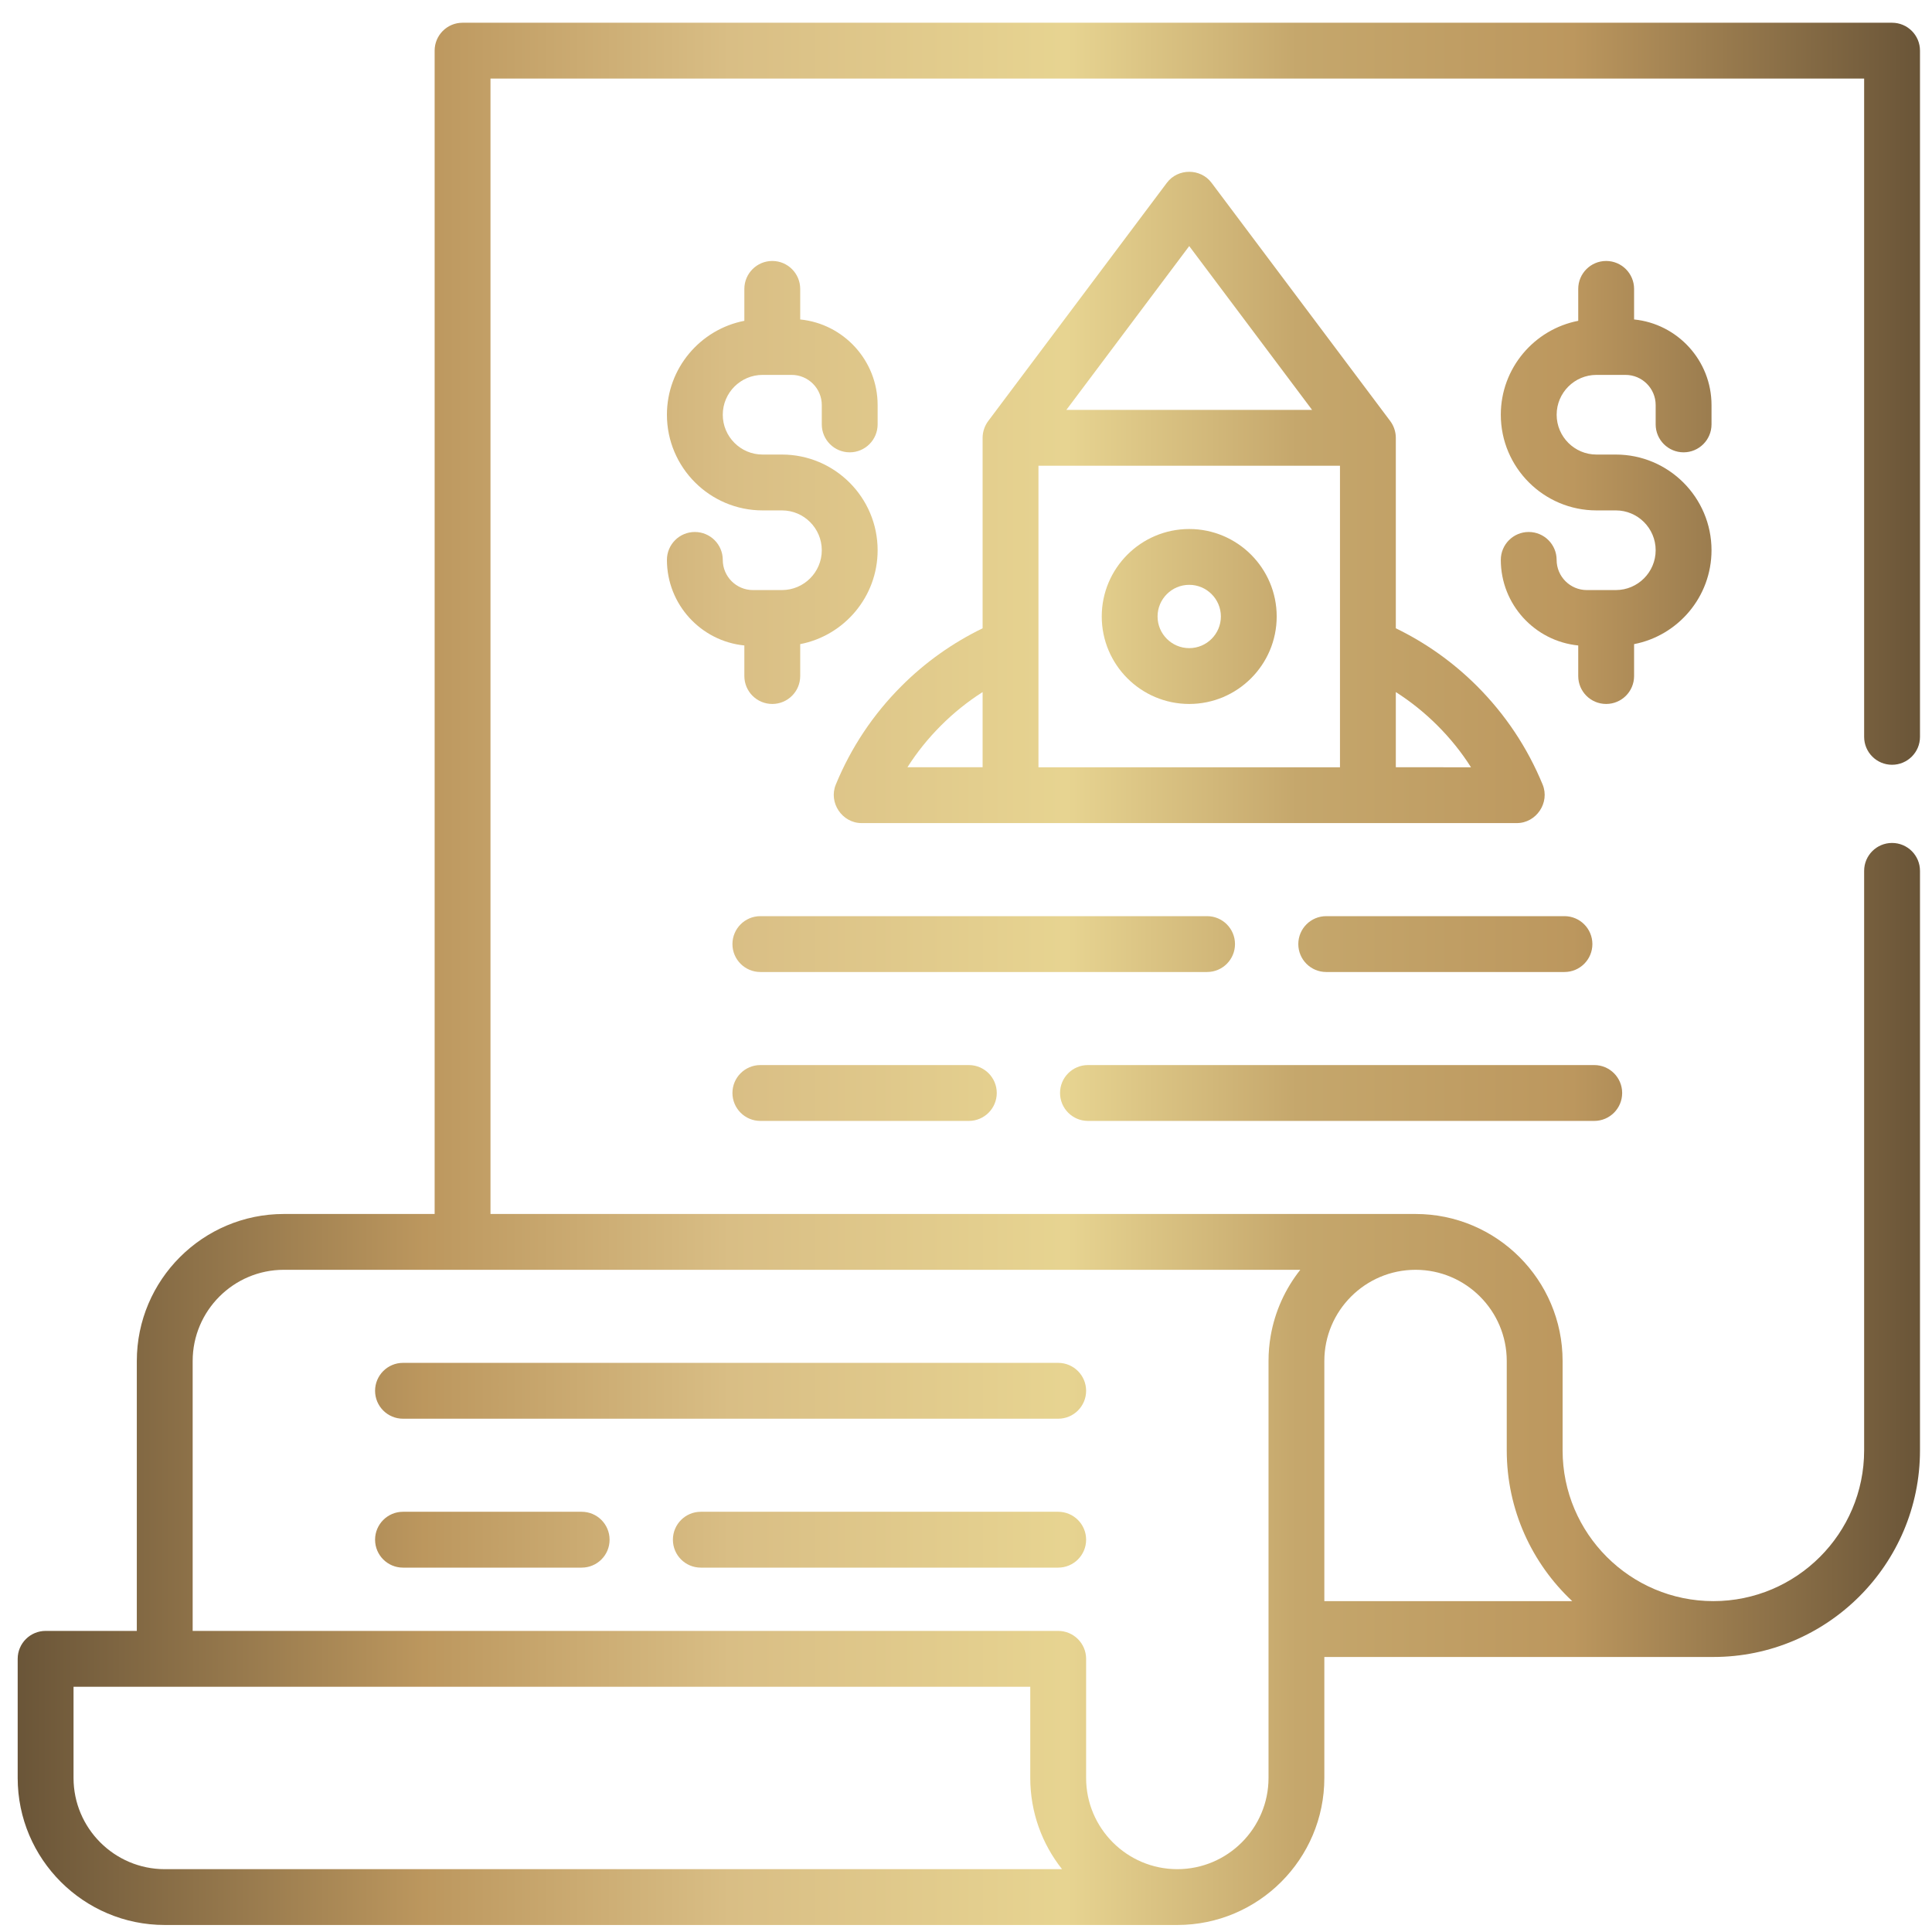 <svg width="65" height="65" viewBox="0 0 65 65" fill="none" xmlns="http://www.w3.org/2000/svg">
<path d="M63.656 25.73C64.175 25.73 64.596 25.309 64.596 24.791V1.704C64.596 1.185 64.175 0.765 63.656 0.765H15.562C15.043 0.765 14.623 1.185 14.623 1.704V40.843H9.55C6.823 40.843 4.603 43.062 4.603 45.79V54.87H1.535C1.016 54.87 0.595 55.291 0.595 55.81V59.818C0.595 62.545 2.815 64.764 5.543 64.764H39.609C42.337 64.764 44.556 62.545 44.556 59.817V55.747H57.644C61.477 55.747 64.596 52.629 64.596 48.796V29.299C64.596 28.781 64.175 28.36 63.656 28.36C63.137 28.36 62.717 28.781 62.717 29.299V48.796C62.717 51.593 60.441 53.868 57.644 53.868C54.847 53.868 52.572 51.593 52.572 48.796V45.79C52.572 43.062 50.353 40.843 47.625 40.843H16.502V2.643H62.717V24.791C62.717 25.309 63.137 25.73 63.656 25.73ZM44.556 45.79C44.556 44.098 45.933 42.721 47.625 42.721C49.317 42.721 50.693 44.098 50.693 45.79V48.796C50.693 50.794 51.541 52.599 52.896 53.868H44.556V45.79ZM5.543 62.886C3.851 62.886 2.474 61.509 2.474 59.817V56.749H34.662V59.817C34.662 60.975 35.062 62.042 35.731 62.886H5.543ZM43.747 42.721C43.245 43.354 42.895 44.112 42.751 44.941C42.703 45.217 42.678 45.501 42.678 45.79V59.817C42.678 61.509 41.301 62.886 39.609 62.886C37.917 62.886 36.541 61.509 36.541 59.817V55.809C36.541 55.291 36.12 54.87 35.601 54.87H6.482V45.79C6.482 44.098 7.859 42.721 9.55 42.721H43.747V42.721Z" fill="url(#paint0_linear)"/>
<path d="M35.601 45.852H13.558C13.04 45.852 12.619 46.273 12.619 46.792C12.619 47.311 13.04 47.731 13.558 47.731H35.601C36.12 47.731 36.541 47.311 36.541 46.792C36.541 46.273 36.12 45.852 35.601 45.852Z" fill="url(#paint1_linear)"/>
<path d="M19.57 50.862H13.558C13.04 50.862 12.619 51.283 12.619 51.802C12.619 52.321 13.04 52.741 13.558 52.741H19.57C20.089 52.741 20.509 52.321 20.509 51.802C20.509 51.283 20.089 50.862 19.57 50.862Z" fill="url(#paint2_linear)"/>
<path d="M35.601 50.862H23.578C23.059 50.862 22.639 51.283 22.639 51.802C22.639 52.321 23.059 52.741 23.578 52.741H35.601C36.12 52.741 36.541 52.321 36.541 51.802C36.541 51.283 36.12 50.862 35.601 50.862Z" fill="url(#paint3_linear)"/>
<path d="M51.9 26.395C51.387 25.149 50.644 24.035 49.692 23.082C48.89 22.281 47.973 21.63 46.961 21.138V14.729C46.961 14.706 46.959 14.683 46.958 14.66C46.944 14.482 46.88 14.309 46.773 14.166L40.761 6.15C40.392 5.657 39.628 5.657 39.258 6.15L33.247 14.166C33.127 14.327 33.059 14.528 33.059 14.729V21.138C32.047 21.63 31.129 22.281 30.328 23.083C29.376 24.035 28.633 25.149 28.12 26.395C27.869 27.003 28.332 27.692 28.988 27.692H51.031C51.688 27.692 52.151 27.003 51.9 26.395ZM33.059 25.813H30.53C30.851 25.308 31.228 24.84 31.657 24.411C32.085 23.982 32.554 23.606 33.059 23.284V25.813ZM40.01 8.279L44.143 13.79H35.877L40.01 8.279ZM45.082 25.814H34.938V15.669H45.082V25.814ZM46.961 25.813V23.284C47.466 23.606 47.935 23.983 48.363 24.411C48.792 24.84 49.169 25.308 49.49 25.814L46.961 25.813Z" fill="url(#paint4_linear)"/>
<path d="M40.01 17.798C38.387 17.798 37.067 19.118 37.067 20.741C37.067 22.364 38.387 23.684 40.01 23.684C41.633 23.684 42.953 22.364 42.953 20.741C42.953 19.118 41.633 17.798 40.01 17.798ZM40.01 21.806C39.423 21.806 38.945 21.328 38.945 20.741C38.945 20.154 39.423 19.676 40.01 19.676C40.597 19.676 41.075 20.154 41.075 20.741C41.075 21.328 40.597 21.806 40.01 21.806Z" fill="url(#paint5_linear)"/>
<path d="M40.611 30.823H25.582C25.063 30.823 24.642 31.244 24.642 31.763C24.642 32.281 25.063 32.702 25.582 32.702H40.611C41.13 32.702 41.55 32.281 41.55 31.763C41.55 31.244 41.13 30.823 40.611 30.823Z" fill="url(#paint6_linear)"/>
<path d="M32.596 35.833H25.582C25.063 35.833 24.642 36.254 24.642 36.772C24.642 37.291 25.063 37.712 25.582 37.712H32.596C33.114 37.712 33.535 37.291 33.535 36.772C33.535 36.254 33.114 35.833 32.596 35.833Z" fill="url(#paint7_linear)"/>
<path d="M53.637 35.833H36.603C36.084 35.833 35.664 36.254 35.664 36.772C35.664 37.291 36.084 37.712 36.603 37.712H53.637C54.156 37.712 54.576 37.291 54.576 36.772C54.576 36.254 54.156 35.833 53.637 35.833Z" fill="url(#paint8_linear)"/>
<path d="M52.635 30.823H44.619C44.1 30.823 43.68 31.244 43.68 31.763C43.68 32.281 44.1 32.702 44.619 32.702H52.635C53.154 32.702 53.574 32.281 53.574 31.763C53.574 31.244 53.154 30.823 52.635 30.823Z" fill="url(#paint9_linear)"/>
<path d="M28.588 15.218C29.106 15.218 29.527 14.797 29.527 14.278V13.627C29.527 12.129 28.382 10.893 26.922 10.748V9.72C26.922 9.201 26.501 8.78 25.983 8.78C25.464 8.78 25.043 9.201 25.043 9.72V10.793C23.561 11.081 22.438 12.388 22.438 13.953C22.438 15.728 23.882 17.172 25.657 17.172H26.308C27.047 17.172 27.648 17.773 27.648 18.512C27.648 19.251 27.047 19.852 26.308 19.852H25.331C24.772 19.852 24.317 19.397 24.317 18.837C24.317 18.319 23.896 17.898 23.377 17.898C22.858 17.898 22.438 18.319 22.438 18.837C22.438 20.335 23.582 21.571 25.043 21.716V22.745C25.043 23.264 25.464 23.684 25.982 23.684C26.501 23.684 26.922 23.264 26.922 22.745V21.671C28.404 21.384 29.527 20.077 29.527 18.512C29.527 16.737 28.083 15.293 26.308 15.293H25.657C24.918 15.293 24.317 14.692 24.317 13.953C24.317 13.214 24.918 12.613 25.657 12.613H26.634C27.193 12.613 27.648 13.068 27.648 13.627V14.278C27.648 14.797 28.069 15.218 28.588 15.218Z" fill="url(#paint10_linear)"/>
<path d="M56.642 15.218C57.161 15.218 57.582 14.797 57.582 14.278V13.627C57.582 12.129 56.437 10.893 54.977 10.748V9.72C54.977 9.201 54.556 8.78 54.037 8.78C53.519 8.78 53.098 9.201 53.098 9.72V10.793C51.616 11.081 50.493 12.388 50.493 13.953C50.493 15.728 51.937 17.172 53.712 17.172H54.363C55.102 17.172 55.703 17.773 55.703 18.512C55.703 19.251 55.102 19.852 54.363 19.852H53.386C52.827 19.852 52.371 19.397 52.371 18.837C52.371 18.319 51.951 17.898 51.432 17.898C50.913 17.898 50.493 18.319 50.493 18.837C50.493 20.335 51.637 21.571 53.098 21.716V22.745C53.098 23.264 53.518 23.684 54.037 23.684C54.556 23.684 54.977 23.264 54.977 22.745V21.671C56.459 21.384 57.582 20.077 57.582 18.512C57.582 16.737 56.138 15.293 54.363 15.293H53.712C52.973 15.293 52.372 14.692 52.372 13.953C52.372 13.214 52.973 12.613 53.712 12.613H54.689C55.248 12.613 55.703 13.068 55.703 13.627V14.278C55.703 14.797 56.124 15.218 56.642 15.218Z" fill="url(#paint11_linear)"/>
<defs>
<linearGradient id="paint0_linear" x1="0.581" y1="32.753" x2="64.559" y2="32.753" gradientUnits="userSpaceOnUse">
<stop stop-color="#6A5538"/>
<stop offset="0.214" stop-color="#BC975E"/>
<stop offset="0.375" stop-color="#D9BE85"/>
<stop offset="0.552" stop-color="#E7D491"/>
<stop offset="0.673" stop-color="#C5A76C"/>
<stop offset="0.818" stop-color="#BC975E"/>
<stop offset="1" stop-color="#6A5538"/>
</linearGradient>
<linearGradient id="paint1_linear" x1="0.581" y1="32.753" x2="64.559" y2="32.753" gradientUnits="userSpaceOnUse">
<stop stop-color="#6A5538"/>
<stop offset="0.214" stop-color="#BC975E"/>
<stop offset="0.375" stop-color="#D9BE85"/>
<stop offset="0.552" stop-color="#E7D491"/>
<stop offset="0.673" stop-color="#C5A76C"/>
<stop offset="0.818" stop-color="#BC975E"/>
<stop offset="1" stop-color="#6A5538"/>
</linearGradient>
<linearGradient id="paint2_linear" x1="0.581" y1="32.753" x2="64.559" y2="32.753" gradientUnits="userSpaceOnUse">
<stop stop-color="#6A5538"/>
<stop offset="0.214" stop-color="#BC975E"/>
<stop offset="0.375" stop-color="#D9BE85"/>
<stop offset="0.552" stop-color="#E7D491"/>
<stop offset="0.673" stop-color="#C5A76C"/>
<stop offset="0.818" stop-color="#BC975E"/>
<stop offset="1" stop-color="#6A5538"/>
</linearGradient>
<linearGradient id="paint3_linear" x1="0.581" y1="32.753" x2="64.559" y2="32.753" gradientUnits="userSpaceOnUse">
<stop stop-color="#6A5538"/>
<stop offset="0.214" stop-color="#BC975E"/>
<stop offset="0.375" stop-color="#D9BE85"/>
<stop offset="0.552" stop-color="#E7D491"/>
<stop offset="0.673" stop-color="#C5A76C"/>
<stop offset="0.818" stop-color="#BC975E"/>
<stop offset="1" stop-color="#6A5538"/>
</linearGradient>
<linearGradient id="paint4_linear" x1="0.581" y1="32.753" x2="64.559" y2="32.753" gradientUnits="userSpaceOnUse">
<stop stop-color="#6A5538"/>
<stop offset="0.214" stop-color="#BC975E"/>
<stop offset="0.375" stop-color="#D9BE85"/>
<stop offset="0.552" stop-color="#E7D491"/>
<stop offset="0.673" stop-color="#C5A76C"/>
<stop offset="0.818" stop-color="#BC975E"/>
<stop offset="1" stop-color="#6A5538"/>
</linearGradient>
<linearGradient id="paint5_linear" x1="0.581" y1="32.753" x2="64.559" y2="32.753" gradientUnits="userSpaceOnUse">
<stop stop-color="#6A5538"/>
<stop offset="0.214" stop-color="#BC975E"/>
<stop offset="0.375" stop-color="#D9BE85"/>
<stop offset="0.552" stop-color="#E7D491"/>
<stop offset="0.673" stop-color="#C5A76C"/>
<stop offset="0.818" stop-color="#BC975E"/>
<stop offset="1" stop-color="#6A5538"/>
</linearGradient>
<linearGradient id="paint6_linear" x1="0.581" y1="32.753" x2="64.559" y2="32.753" gradientUnits="userSpaceOnUse">
<stop stop-color="#6A5538"/>
<stop offset="0.214" stop-color="#BC975E"/>
<stop offset="0.375" stop-color="#D9BE85"/>
<stop offset="0.552" stop-color="#E7D491"/>
<stop offset="0.673" stop-color="#C5A76C"/>
<stop offset="0.818" stop-color="#BC975E"/>
<stop offset="1" stop-color="#6A5538"/>
</linearGradient>
<linearGradient id="paint7_linear" x1="0.581" y1="32.753" x2="64.559" y2="32.753" gradientUnits="userSpaceOnUse">
<stop stop-color="#6A5538"/>
<stop offset="0.214" stop-color="#BC975E"/>
<stop offset="0.375" stop-color="#D9BE85"/>
<stop offset="0.552" stop-color="#E7D491"/>
<stop offset="0.673" stop-color="#C5A76C"/>
<stop offset="0.818" stop-color="#BC975E"/>
<stop offset="1" stop-color="#6A5538"/>
</linearGradient>
<linearGradient id="paint8_linear" x1="0.581" y1="32.753" x2="64.559" y2="32.753" gradientUnits="userSpaceOnUse">
<stop stop-color="#6A5538"/>
<stop offset="0.214" stop-color="#BC975E"/>
<stop offset="0.375" stop-color="#D9BE85"/>
<stop offset="0.552" stop-color="#E7D491"/>
<stop offset="0.673" stop-color="#C5A76C"/>
<stop offset="0.818" stop-color="#BC975E"/>
<stop offset="1" stop-color="#6A5538"/>
</linearGradient>
<linearGradient id="paint9_linear" x1="0.581" y1="32.753" x2="64.559" y2="32.753" gradientUnits="userSpaceOnUse">
<stop stop-color="#6A5538"/>
<stop offset="0.214" stop-color="#BC975E"/>
<stop offset="0.375" stop-color="#D9BE85"/>
<stop offset="0.552" stop-color="#E7D491"/>
<stop offset="0.673" stop-color="#C5A76C"/>
<stop offset="0.818" stop-color="#BC975E"/>
<stop offset="1" stop-color="#6A5538"/>
</linearGradient>
<linearGradient id="paint10_linear" x1="0.581" y1="32.753" x2="64.559" y2="32.753" gradientUnits="userSpaceOnUse">
<stop stop-color="#6A5538"/>
<stop offset="0.214" stop-color="#BC975E"/>
<stop offset="0.375" stop-color="#D9BE85"/>
<stop offset="0.552" stop-color="#E7D491"/>
<stop offset="0.673" stop-color="#C5A76C"/>
<stop offset="0.818" stop-color="#BC975E"/>
<stop offset="1" stop-color="#6A5538"/>
</linearGradient>
<linearGradient id="paint11_linear" x1="0.581" y1="32.753" x2="64.559" y2="32.753" gradientUnits="userSpaceOnUse">
<stop stop-color="#6A5538"/>
<stop offset="0.214" stop-color="#BC975E"/>
<stop offset="0.375" stop-color="#D9BE85"/>
<stop offset="0.552" stop-color="#E7D491"/>
<stop offset="0.673" stop-color="#C5A76C"/>
<stop offset="0.818" stop-color="#BC975E"/>
<stop offset="1" stop-color="#6A5538"/>
</linearGradient>
</defs>
</svg>
